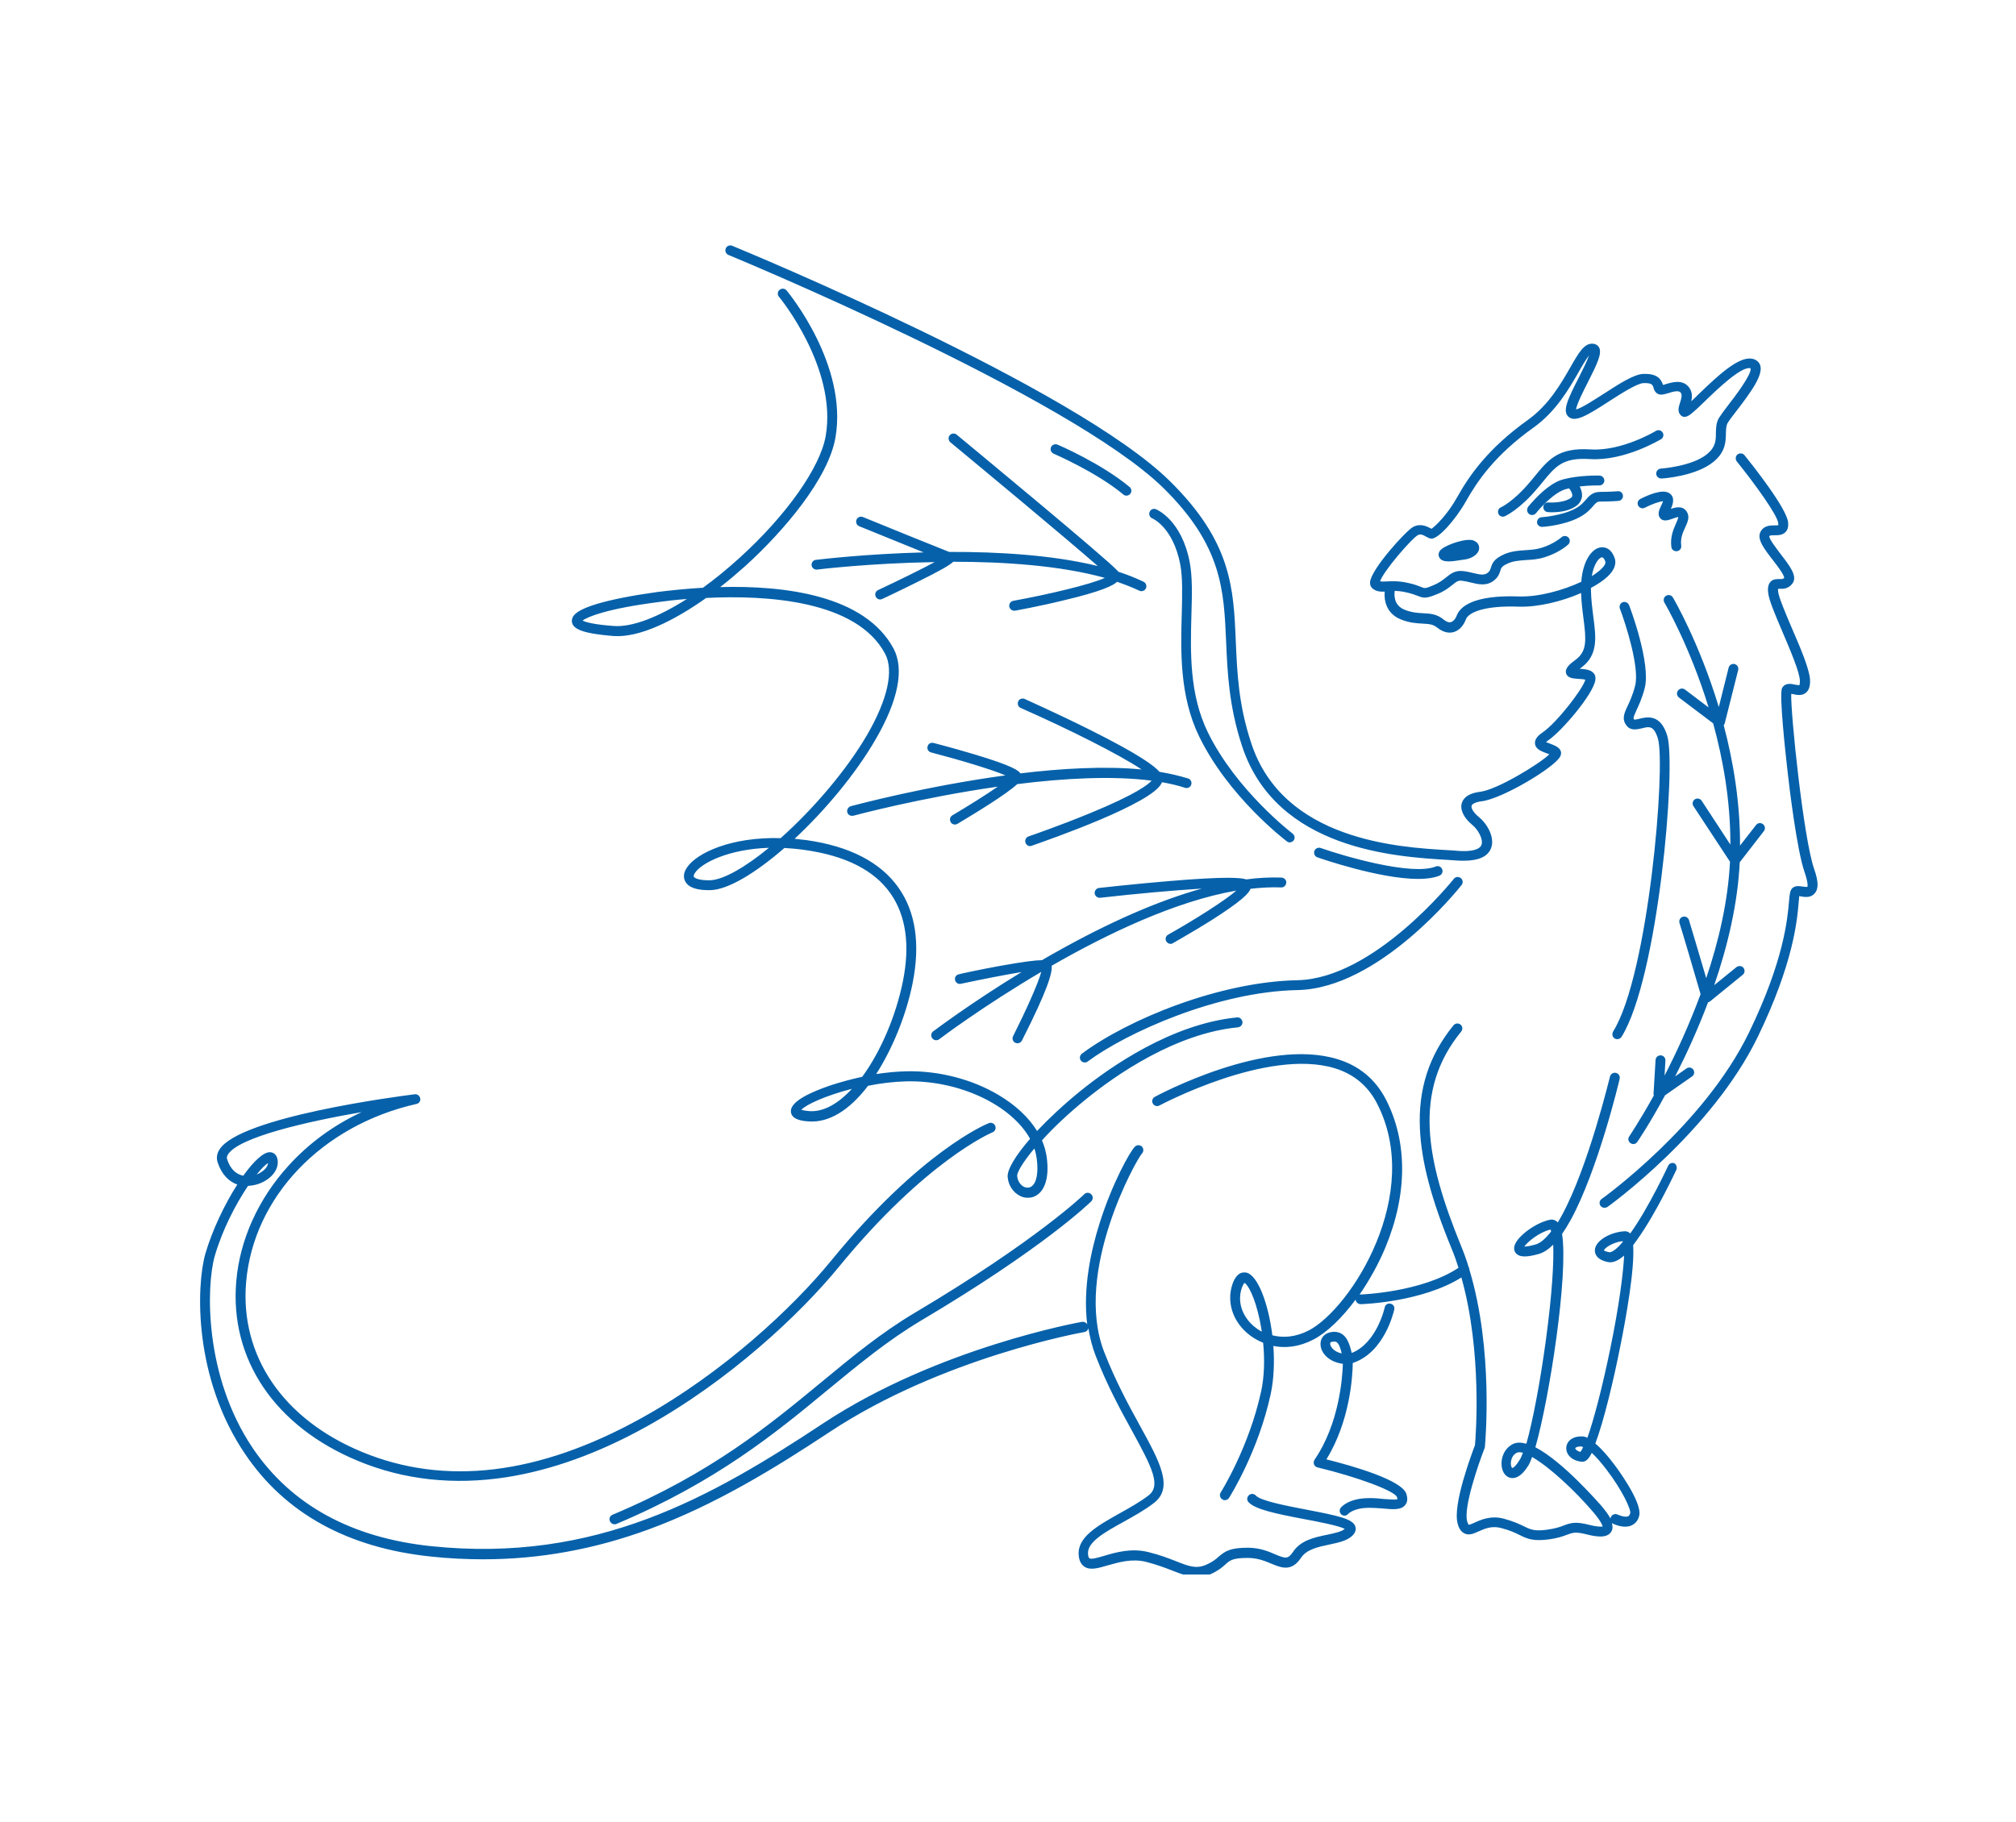 <svg xmlns="http://www.w3.org/2000/svg" xmlns:xlink="http://www.w3.org/1999/xlink" width="177" zoomAndPan="magnify" viewBox="0 0 132.75 120" height="160" preserveAspectRatio="xMidYMid meet" version="1.0"><defs><clipPath id="21860bcacb"><path d="M 13 16.121 L 119.785 16.121 L 119.785 103.703 L 13 103.703 Z M 13 16.121 " clip-rule="nonzero"/></clipPath></defs><g clip-path="url(#21860bcacb)"><path fill="#0661aa" d="M 88.348 89.145 C 88.281 88.844 88.172 88.496 88.004 88.395 C 87.98 88.375 87.934 88.363 87.855 88.363 C 87.812 88.363 87.754 88.375 87.676 88.387 C 87.645 88.395 87.578 88.406 87.59 88.543 C 87.633 88.742 87.855 89.035 88.348 89.145 Z M 92.602 98.383 C 92.703 98.695 92.684 98.941 92.535 99.121 C 92.266 99.469 91.73 99.422 91.035 99.355 C 90.758 99.332 90.453 99.312 90.164 99.312 C 89.145 99.312 88.785 99.703 88.785 99.703 C 88.719 99.781 88.629 99.828 88.539 99.828 C 88.473 99.828 88.395 99.805 88.34 99.758 C 88.191 99.648 88.18 99.434 88.293 99.301 C 88.348 99.234 88.832 98.672 90.176 98.672 C 90.5 98.672 90.824 98.695 91.102 98.73 C 91.418 98.75 91.887 98.797 92.02 98.742 C 92.02 98.719 92.012 98.672 91.988 98.605 C 91.844 98.203 89.434 97.297 86.75 96.648 C 86.648 96.625 86.559 96.547 86.523 96.445 C 86.492 96.344 86.504 96.234 86.559 96.145 C 88.18 93.781 88.395 90.77 88.426 89.828 C 87.555 89.719 87.027 89.18 86.961 88.641 C 86.906 88.227 87.129 87.883 87.52 87.77 C 87.844 87.68 88.125 87.715 88.359 87.859 C 88.695 88.07 88.875 88.52 89.008 89.113 C 90.656 88.465 91.18 86.137 91.18 86.113 C 91.215 85.934 91.395 85.82 91.562 85.867 C 91.742 85.898 91.852 86.078 91.809 86.246 C 91.785 86.371 91.18 89.078 89.078 89.773 C 89.066 90.645 88.898 93.602 87.34 96.121 C 89.109 96.559 92.301 97.488 92.602 98.383 Z M 76.918 61.562 C 76.762 61.652 76.707 61.84 76.797 62 C 76.852 62.098 76.965 62.168 77.074 62.168 C 77.133 62.168 77.188 62.156 77.234 62.121 C 77.242 62.109 78.488 61.418 79.719 60.645 C 81.754 59.355 82.238 58.84 82.348 58.539 C 83.043 58.461 83.715 58.426 84.363 58.449 C 84.543 58.461 84.688 58.316 84.699 58.137 C 84.711 57.957 84.566 57.812 84.387 57.801 C 83.66 57.777 82.875 57.812 82.059 57.922 C 81.742 57.812 80.781 57.711 76.953 58.035 C 74.645 58.227 72.395 58.484 72.375 58.484 C 72.195 58.504 72.07 58.66 72.082 58.84 C 72.105 59.02 72.262 59.145 72.441 59.133 C 74.805 58.863 77.301 58.641 79.137 58.527 C 76.305 59.312 73.066 60.723 69.453 62.758 C 69.16 62.918 68.883 63.086 68.613 63.242 C 68.219 63.242 67.449 63.332 65.836 63.621 C 64.48 63.867 63.148 64.16 63.137 64.172 C 62.957 64.203 62.848 64.383 62.891 64.551 C 62.926 64.73 63.105 64.84 63.273 64.797 C 64.684 64.496 66.184 64.203 67.27 64.023 C 63.867 66.094 61.469 67.922 61.449 67.93 C 61.301 68.043 61.281 68.246 61.391 68.391 C 61.457 68.469 61.547 68.516 61.648 68.516 C 61.715 68.516 61.785 68.492 61.852 68.445 C 61.906 68.402 64.707 66.285 68.566 64.012 C 68.367 64.773 67.516 66.645 66.711 68.246 C 66.629 68.402 66.688 68.602 66.855 68.684 C 66.898 68.703 66.957 68.715 67 68.715 C 67.125 68.715 67.234 68.648 67.293 68.535 C 68.992 65.188 69.305 64.059 69.25 63.609 C 72.91 61.504 77.402 59.355 81.41 58.66 C 80.637 59.332 78.688 60.566 76.918 61.562 Z M 57.664 39.293 C 57.719 39.418 57.832 39.484 57.953 39.484 C 58 39.484 58.043 39.473 58.09 39.453 C 58.102 39.453 59.266 38.902 60.406 38.332 C 61.973 37.559 62.555 37.211 62.77 37 C 66.125 37 69.82 37.246 72.754 38.062 C 71.781 38.5 69.105 39.137 66.719 39.574 C 66.543 39.609 66.43 39.777 66.461 39.957 C 66.496 40.113 66.629 40.223 66.777 40.223 C 66.797 40.223 66.809 40.223 66.832 40.223 C 66.844 40.223 68.445 39.934 70.055 39.539 C 72.543 38.949 73.305 38.566 73.559 38.32 C 74.074 38.5 74.566 38.691 75.016 38.902 C 75.062 38.926 75.105 38.938 75.16 38.938 C 75.285 38.938 75.395 38.871 75.453 38.758 C 75.531 38.602 75.465 38.398 75.309 38.32 C 74.793 38.074 74.242 37.852 73.648 37.66 C 73.641 37.648 73.629 37.637 73.617 37.625 C 72.969 36.867 63.395 28.961 62.992 28.625 C 62.859 28.516 62.645 28.535 62.535 28.672 C 62.422 28.805 62.445 29.016 62.578 29.129 C 64.852 31.012 70.191 35.445 72.285 37.281 C 69.305 36.551 65.723 36.34 62.5 36.352 C 61.75 36.059 58.547 34.762 56.824 34.055 C 56.656 33.988 56.465 34.066 56.398 34.234 C 56.332 34.402 56.41 34.594 56.578 34.66 C 56.723 34.715 59.129 35.699 60.82 36.383 C 56.992 36.484 53.992 36.844 53.723 36.875 C 53.543 36.898 53.422 37.055 53.441 37.234 C 53.465 37.414 53.633 37.535 53.801 37.516 C 53.867 37.504 57.293 37.09 61.547 37.023 C 60.676 37.492 59.195 38.219 57.809 38.871 C 57.664 38.938 57.586 39.137 57.664 39.293 Z M 71.398 78.656 C 71.367 78.691 68.254 81.703 60.305 86.426 C 58.031 87.77 56.117 89.359 54.082 91.039 C 50.676 93.848 46.828 97.039 40.332 99.77 C 40.164 99.836 40.086 100.027 40.164 100.195 C 40.223 100.32 40.332 100.398 40.469 100.398 C 40.512 100.398 40.559 100.387 40.59 100.375 C 47.172 97.598 51.07 94.387 54.508 91.543 C 56.523 89.887 58.414 88.316 60.641 86.984 C 68.668 82.227 71.734 79.25 71.859 79.125 C 71.98 79.004 71.992 78.789 71.859 78.668 C 71.734 78.535 71.535 78.523 71.398 78.656 Z M 83.086 87.715 C 83.055 87.457 82.996 87.211 82.953 86.953 C 82.617 85.363 82.148 84.578 81.945 84.5 C 81.922 84.523 81.855 84.602 81.777 84.812 C 81.465 85.699 81.766 86.66 82.551 87.344 C 82.707 87.477 82.887 87.602 83.086 87.715 Z M 100.281 95.684 C 100.195 95.66 100.113 95.652 100.047 95.652 C 99.98 95.652 99.926 95.66 99.879 95.684 C 99.602 95.82 99.5 96.121 99.488 96.344 C 99.477 96.547 99.543 96.668 99.578 96.691 C 99.578 96.691 99.758 96.668 100.059 96.164 C 100.137 96.055 100.203 95.898 100.281 95.684 Z M 102.141 81.109 C 102.129 81.051 102.109 81.02 102.098 80.984 C 101.367 81.152 100.586 81.793 100.371 82.105 C 100.496 82.105 100.73 82.082 101.133 81.961 C 101.367 81.891 101.703 81.68 102.141 81.109 Z M 104.246 95.316 C 104.191 95.293 104.145 95.281 104.125 95.27 C 104.113 95.27 104.102 95.27 104.078 95.27 C 103.844 95.27 103.73 95.348 103.73 95.395 C 103.73 95.449 103.832 95.57 104.066 95.629 C 104.125 95.562 104.18 95.461 104.246 95.316 Z M 106.855 81.801 C 106.855 81.781 106.844 81.77 106.844 81.746 C 106.195 81.824 105.668 82.195 105.613 82.352 C 105.633 82.375 105.723 82.43 105.949 82.473 C 105.98 82.496 106.25 82.52 106.855 81.801 Z M 110.383 77.055 C 110.324 77.168 109.07 79.887 107.816 81.633 C 107.715 81.77 107.629 81.891 107.539 82.016 C 107.66 83.57 107.035 86.965 106.719 88.543 C 106.25 90.938 105.602 93.613 105.051 95.078 C 105.488 95.449 105.938 95.977 106.293 96.457 C 106.375 96.559 108.152 98.918 107.941 99.828 C 107.852 100.207 107.629 100.375 107.449 100.465 C 107.312 100.531 107.156 100.555 107.012 100.555 C 106.621 100.555 106.25 100.375 106.195 100.352 C 106.172 100.34 106.16 100.332 106.137 100.32 C 106.207 100.543 106.195 100.734 106.094 100.891 C 105.824 101.328 105.121 101.227 104.469 101.059 C 103.754 100.879 103.562 100.945 103.195 101.082 C 102.938 101.18 102.578 101.316 101.953 101.395 C 101.715 101.426 101.516 101.438 101.336 101.438 C 100.742 101.438 100.418 101.281 100.035 101.09 C 99.746 100.945 99.41 100.789 98.852 100.645 C 98.223 100.477 97.766 100.688 97.359 100.867 C 97.035 101.012 96.734 101.148 96.434 101 C 96.152 100.867 96.039 100.566 95.984 100.352 C 95.637 99.109 96.914 95.75 97.125 95.18 C 97.172 94.633 97.617 89.059 96.23 84.141 C 93.656 85.754 89.781 85.898 89.602 85.898 C 89.602 85.898 89.594 85.898 89.594 85.898 C 89.426 85.898 89.277 85.766 89.266 85.598 C 88.371 86.805 87.387 87.758 86.492 88.227 C 85.539 88.723 84.633 88.809 83.848 88.652 C 83.926 89.719 83.883 90.824 83.68 91.789 C 82.863 95.594 81.004 98.539 80.926 98.664 C 80.859 98.762 80.758 98.809 80.656 98.809 C 80.602 98.809 80.535 98.797 80.48 98.75 C 80.324 98.652 80.289 98.449 80.379 98.305 C 80.402 98.27 82.246 95.324 83.043 91.645 C 83.246 90.715 83.289 89.594 83.176 88.441 C 82.762 88.273 82.406 88.051 82.125 87.805 C 81.129 86.941 80.77 85.699 81.16 84.566 C 81.441 83.773 81.867 83.773 82.102 83.828 C 82.828 84.031 83.523 85.855 83.781 87.949 C 84.477 88.129 85.305 88.082 86.188 87.625 C 88.965 86.168 93.77 78.613 90.656 72.645 C 90.062 71.504 89.121 70.73 87.867 70.352 C 83.434 69.027 76.426 72.777 76.348 72.812 C 76.191 72.902 75.988 72.836 75.91 72.68 C 75.82 72.523 75.891 72.32 76.047 72.242 C 76.336 72.086 83.367 68.324 88.059 69.758 C 89.492 70.191 90.555 71.078 91.238 72.375 C 92.691 75.164 92.691 78.621 91.238 82.137 C 90.777 83.246 90.176 84.32 89.523 85.273 C 89.547 85.262 89.57 85.262 89.594 85.262 C 89.637 85.262 93.621 85.117 96.039 83.504 C 95.906 83.078 95.762 82.664 95.594 82.262 C 94.238 78.969 93.602 76.531 93.5 74.367 C 93.375 71.738 94.102 69.5 95.715 67.527 C 95.828 67.395 96.027 67.371 96.176 67.484 C 96.309 67.598 96.332 67.797 96.219 67.941 C 93.016 71.859 93.902 76.406 96.195 82.027 C 96.387 82.496 96.566 82.977 96.711 83.469 C 96.746 83.516 96.758 83.57 96.758 83.629 C 98.367 88.957 97.797 95.023 97.777 95.305 C 97.777 95.336 97.766 95.359 97.754 95.395 C 97.352 96.422 96.363 99.277 96.609 100.195 C 96.656 100.363 96.699 100.418 96.711 100.43 C 96.777 100.43 96.957 100.352 97.105 100.285 C 97.527 100.094 98.18 99.805 99.02 100.027 C 99.645 100.195 100.027 100.375 100.328 100.52 C 100.785 100.746 101.043 100.867 101.871 100.754 C 102.422 100.676 102.711 100.578 102.969 100.477 C 103.441 100.297 103.754 100.207 104.625 100.43 C 105.207 100.578 105.445 100.555 105.535 100.543 C 105.512 100.453 105.41 100.184 104.918 99.602 C 103.629 98.09 101.973 96.59 100.887 95.965 C 100.797 96.211 100.719 96.402 100.641 96.523 C 100.16 97.309 99.734 97.398 99.465 97.34 C 99.152 97.273 98.93 96.984 98.883 96.57 C 98.816 96.074 99.027 95.414 99.621 95.113 C 99.867 94.988 100.172 95 100.508 95.09 C 100.922 93.637 101.414 91.062 101.793 88.273 C 102.219 85.117 102.32 83.09 102.277 81.98 C 101.961 82.293 101.648 82.496 101.348 82.586 C 100.539 82.82 100.082 82.809 99.848 82.574 C 99.711 82.441 99.668 82.238 99.734 82.027 C 99.938 81.398 101.156 80.516 102.074 80.336 C 102.266 80.301 102.445 80.371 102.578 80.516 C 102.668 80.371 102.758 80.211 102.848 80.043 C 104.594 76.844 105.992 70.965 106.016 70.91 C 106.059 70.73 106.227 70.629 106.406 70.664 C 106.586 70.707 106.688 70.875 106.652 71.055 C 106.598 71.301 105.219 77.066 103.43 80.348 C 103.238 80.695 103.047 81.008 102.859 81.277 C 103.285 83.941 102.031 92.09 101.102 95.324 C 102.926 96.266 105.297 99.02 105.434 99.164 C 105.711 99.5 105.926 99.781 106.047 100.016 C 106.047 99.984 106.059 99.938 106.082 99.906 C 106.16 99.746 106.363 99.68 106.52 99.758 C 106.664 99.828 107.035 99.949 107.215 99.871 C 107.234 99.859 107.301 99.828 107.348 99.668 C 107.402 99.414 106.832 98.168 105.793 96.805 C 105.41 96.301 105.086 95.941 104.816 95.695 C 104.773 95.785 104.727 95.863 104.684 95.93 C 104.625 96.02 104.438 96.312 104.145 96.277 C 103.441 96.199 103.105 95.75 103.137 95.336 C 103.16 94.957 103.508 94.586 104.191 94.609 C 104.301 94.609 104.414 94.645 104.527 94.699 C 104.941 93.535 105.5 91.43 106.047 88.766 C 106.621 85.969 106.887 83.863 106.945 82.699 C 106.543 83.047 106.195 83.191 105.879 83.125 C 105.062 82.957 105.008 82.508 105.02 82.328 C 105.062 81.68 106.094 81.141 106.977 81.098 C 107.125 81.086 107.246 81.141 107.348 81.242 C 108.566 79.551 109.832 76.809 109.844 76.785 C 109.922 76.617 110.113 76.551 110.27 76.629 C 110.383 76.707 110.449 76.898 110.383 77.055 Z M 16.902 77.359 C 17.316 77.191 17.629 76.887 17.652 76.609 C 17.473 76.707 17.203 76.977 16.902 77.359 Z M 89.234 100.508 C 89.301 100.668 89.277 100.832 89.188 100.98 C 88.875 101.449 88.227 101.586 87.543 101.73 C 86.805 101.887 86.043 102.043 85.672 102.602 C 85.047 103.543 84.375 103.262 83.727 102.996 C 83.301 102.816 82.809 102.613 82.16 102.613 C 81.172 102.613 80.984 102.77 80.68 103.051 C 80.48 103.23 80.223 103.453 79.73 103.676 C 79.395 103.824 79.102 103.879 78.812 103.879 C 78.309 103.879 77.824 103.688 77.242 103.465 C 76.75 103.273 76.203 103.062 75.465 102.871 C 74.535 102.637 73.648 102.906 72.934 103.105 C 72.285 103.297 71.781 103.441 71.398 103.184 C 71.188 103.039 71.062 102.793 71.031 102.445 C 70.918 101.238 72.285 100.488 73.719 99.68 C 74.379 99.312 75.062 98.93 75.621 98.504 C 76.473 97.855 75.867 96.668 74.559 94.273 C 73.816 92.93 72.898 91.25 72.141 89.281 C 71.914 88.699 71.77 88.094 71.668 87.488 C 71.637 87.613 71.547 87.703 71.41 87.734 C 71.32 87.746 62.051 89.402 54.629 94.32 C 51.023 96.703 47.094 99.121 42.742 100.723 C 39.148 102.043 35.543 102.703 31.812 102.703 C 30.684 102.703 29.543 102.648 28.387 102.523 C 22.914 101.953 18.793 99.691 16.152 95.785 C 12.738 90.77 12.918 84.723 13.52 82.586 C 13.969 81.043 14.785 79.328 15.625 78.02 C 15.09 77.828 14.598 77.379 14.328 76.551 C 14.238 76.273 14.281 75.969 14.461 75.699 C 15.828 73.574 26.137 72.219 27.312 72.074 C 27.48 72.051 27.637 72.176 27.672 72.344 C 27.707 72.512 27.594 72.68 27.426 72.711 C 21.191 74.121 16.691 78.836 16.207 84.445 C 15.793 89.293 18.637 93.48 23.832 95.629 C 29.285 97.891 35.465 97.152 42.203 93.422 C 47.633 90.422 52.234 86.09 54.73 83.035 C 60.598 75.848 64.93 74.043 65.109 73.977 C 65.277 73.91 65.465 73.988 65.535 74.156 C 65.602 74.324 65.523 74.516 65.355 74.582 C 65.289 74.605 60.977 76.43 55.234 83.449 C 52.691 86.551 48.023 90.949 42.516 93.992 C 39.383 95.73 36.293 96.836 33.348 97.297 C 29.879 97.832 26.598 97.477 23.574 96.223 C 18.109 93.961 15.109 89.527 15.559 84.379 C 15.793 81.645 17.016 78.949 19.008 76.766 C 20.34 75.297 21.973 74.109 23.809 73.25 C 20.203 73.875 15.738 74.895 15.012 76.035 C 14.922 76.184 14.934 76.273 14.953 76.34 C 15.188 77.09 15.625 77.359 16.02 77.438 C 16.699 76.484 17.359 75.867 17.785 75.891 C 17.887 75.891 18.199 75.949 18.277 76.371 C 18.414 77.156 17.641 77.84 16.812 78.039 C 16.656 78.074 16.5 78.098 16.332 78.109 C 15.547 79.273 14.652 80.961 14.137 82.742 C 13.578 84.715 13.434 90.625 16.645 95.383 C 19.176 99.121 23.137 101.293 28.41 101.84 C 39.227 102.961 46.793 98.652 54.227 93.734 C 61.773 88.754 71.164 87.074 71.254 87.062 C 71.387 87.043 71.523 87.109 71.59 87.223 C 71.301 84.871 71.824 82.406 72.406 80.57 C 73.234 77.941 74.41 75.836 74.734 75.523 C 74.859 75.398 75.07 75.398 75.195 75.523 C 75.316 75.645 75.316 75.859 75.195 75.98 C 74.859 76.316 70.672 83.75 72.699 89.023 C 73.449 90.961 74.355 92.617 75.082 93.938 C 76.371 96.289 77.301 97.98 75.98 98.996 C 75.387 99.457 74.68 99.848 73.996 100.23 C 72.742 100.922 71.566 101.574 71.645 102.367 C 71.656 102.504 71.691 102.602 71.734 102.637 C 71.859 102.727 72.34 102.582 72.723 102.469 C 73.473 102.246 74.5 101.953 75.598 102.223 C 76.383 102.414 76.977 102.648 77.457 102.836 C 78.309 103.172 78.777 103.352 79.449 103.051 C 79.852 102.871 80.055 102.703 80.242 102.535 C 80.668 102.168 81.004 101.941 82.16 101.941 C 82.941 101.941 83.512 102.176 83.973 102.379 C 84.645 102.66 84.812 102.703 85.137 102.223 C 85.652 101.438 86.59 101.25 87.41 101.082 C 87.879 100.98 88.328 100.891 88.551 100.699 C 88.148 100.488 86.816 100.23 85.91 100.062 C 83.961 99.691 82.652 99.414 82.215 98.941 C 82.09 98.809 82.102 98.605 82.238 98.484 C 82.371 98.359 82.574 98.371 82.695 98.504 C 83.02 98.863 84.766 99.188 86.031 99.434 C 88.203 99.848 89.043 100.051 89.234 100.508 Z M 114.457 44.129 C 114.5 43.953 114.391 43.785 114.223 43.738 C 114.043 43.695 113.875 43.805 113.828 43.973 L 113.18 46.57 C 111.891 42.305 110.191 39.406 110.156 39.352 C 110.066 39.195 109.867 39.148 109.711 39.238 C 109.551 39.328 109.508 39.531 109.598 39.688 C 109.621 39.73 111.254 42.508 112.508 46.594 L 110.953 45.418 C 110.805 45.305 110.605 45.34 110.492 45.484 C 110.383 45.633 110.414 45.832 110.559 45.945 L 112.809 47.645 C 113.461 50.02 113.953 52.762 113.941 55.629 L 112.051 52.738 C 111.949 52.594 111.746 52.551 111.602 52.648 C 111.457 52.75 111.41 52.953 111.512 53.098 L 113.918 56.758 C 113.785 59.379 113.168 62.008 112.352 64.426 C 111.938 63.027 111.301 60.867 111.211 60.586 C 111.152 60.418 110.973 60.332 110.797 60.387 C 110.629 60.441 110.539 60.621 110.594 60.801 C 110.707 61.137 111.68 64.426 111.98 65.48 C 111.23 67.508 110.383 69.344 109.609 70.844 L 109.664 69.855 C 109.676 69.68 109.543 69.52 109.363 69.512 C 109.184 69.5 109.027 69.633 109.016 69.812 L 108.883 72.039 C 108.883 72.086 108.883 72.117 108.902 72.152 C 107.984 73.809 107.301 74.816 107.281 74.852 C 107.18 74.996 107.215 75.195 107.371 75.297 C 107.426 75.332 107.492 75.355 107.547 75.355 C 107.648 75.355 107.75 75.309 107.816 75.207 C 107.84 75.176 108.625 74.023 109.641 72.141 L 111.422 70.898 C 111.566 70.797 111.602 70.598 111.5 70.449 C 111.398 70.305 111.199 70.27 111.055 70.371 L 110.305 70.898 C 111.02 69.5 111.781 67.844 112.473 66.016 C 112.52 66.008 112.555 65.984 112.598 65.961 L 114.758 64.203 C 114.895 64.09 114.914 63.891 114.805 63.746 C 114.691 63.609 114.488 63.59 114.344 63.699 L 112.879 64.887 C 113.75 62.344 114.422 59.57 114.559 56.793 L 116.148 54.742 C 116.258 54.598 116.234 54.398 116.09 54.285 C 115.945 54.172 115.742 54.195 115.633 54.34 L 114.578 55.695 C 114.59 52.863 114.133 50.145 113.504 47.77 C 113.539 47.734 113.551 47.691 113.57 47.645 Z M 106.328 68.402 C 106.383 68.434 106.441 68.445 106.496 68.445 C 106.609 68.445 106.711 68.391 106.777 68.289 C 109.195 64.395 110.383 50.488 109.789 48.473 C 109.352 46.996 108.434 47.219 107.941 47.344 C 107.828 47.367 107.672 47.41 107.617 47.398 C 107.539 47.309 107.539 47.266 107.75 46.797 C 107.906 46.461 108.121 46.012 108.301 45.328 C 108.723 43.695 107.336 40.012 107.27 39.855 C 107.203 39.688 107.023 39.609 106.855 39.664 C 106.688 39.73 106.609 39.91 106.664 40.078 C 107.047 41.086 107.973 43.965 107.672 45.16 C 107.516 45.777 107.312 46.203 107.168 46.516 C 106.945 46.984 106.766 47.387 107.133 47.824 C 107.402 48.141 107.805 48.039 108.109 47.973 C 108.59 47.848 108.902 47.77 109.172 48.652 C 109.699 50.445 108.555 64.191 106.227 67.93 C 106.129 68.109 106.172 68.312 106.328 68.402 Z M 119.449 57.207 C 118.754 55.191 117.902 46.953 117.949 45.699 C 117.992 45.711 118.039 45.719 118.07 45.719 C 118.32 45.777 118.645 45.844 118.91 45.633 C 119.102 45.473 119.191 45.227 119.191 44.859 C 119.191 44.164 118.586 42.742 117.992 41.375 C 117.566 40.371 117.121 39.328 117.086 38.957 C 117.074 38.871 117.086 38.812 117.086 38.781 C 117.109 38.781 117.145 38.781 117.164 38.781 C 117.391 38.789 117.758 38.801 118.027 38.434 C 118.387 37.961 117.859 37.281 117.254 36.496 C 116.977 36.125 116.504 35.523 116.504 35.32 C 116.539 35.266 116.594 35.254 116.863 35.254 C 117.086 35.254 117.379 35.254 117.578 35.039 C 117.715 34.895 117.77 34.695 117.746 34.426 C 117.68 33.496 115.34 30.562 114.871 29.98 C 114.758 29.848 114.559 29.824 114.41 29.934 C 114.277 30.047 114.254 30.25 114.367 30.395 C 115.477 31.77 117.066 33.941 117.098 34.48 C 117.098 34.535 117.098 34.582 117.098 34.594 C 117.043 34.605 116.941 34.605 116.875 34.605 C 116.594 34.605 116.125 34.594 115.91 35.062 C 115.699 35.531 116.156 36.137 116.738 36.887 C 117.02 37.246 117.48 37.852 117.488 38.062 C 117.434 38.129 117.367 38.141 117.176 38.141 C 117.008 38.141 116.773 38.129 116.594 38.309 C 116.414 38.5 116.402 38.781 116.426 39.004 C 116.461 39.484 116.887 40.48 117.379 41.633 C 117.883 42.82 118.52 44.297 118.52 44.859 C 118.52 45.059 118.488 45.129 118.488 45.129 C 118.441 45.137 118.273 45.105 118.195 45.094 C 117.961 45.039 117.535 44.949 117.344 45.328 C 117.145 45.742 117.57 49.594 117.703 50.77 C 117.836 51.969 118.328 55.996 118.82 57.418 C 119.07 58.148 119.035 58.371 119.012 58.414 C 118.957 58.426 118.801 58.406 118.711 58.395 C 118.488 58.359 118.207 58.316 118.016 58.504 C 117.871 58.652 117.848 58.875 117.805 59.355 C 117.703 60.52 117.469 63.262 115.172 68 C 112.207 74.133 105.535 78.926 105.465 78.969 C 105.32 79.07 105.289 79.273 105.387 79.418 C 105.457 79.508 105.555 79.551 105.656 79.551 C 105.723 79.551 105.793 79.531 105.848 79.496 C 105.914 79.453 112.711 74.57 115.754 68.277 C 118.094 63.441 118.34 60.621 118.441 59.414 C 118.453 59.266 118.465 59.121 118.477 59.02 C 118.508 59.02 118.555 59.031 118.586 59.043 C 118.844 59.086 119.238 59.145 119.484 58.852 C 119.762 58.551 119.75 58.059 119.449 57.207 Z M 55.793 53.5 C 55.828 53.648 55.961 53.734 56.105 53.734 C 56.129 53.734 56.164 53.734 56.195 53.727 C 56.273 53.703 60.629 52.539 65.703 51.812 C 64.93 52.348 63.789 53.066 62.711 53.703 C 62.555 53.793 62.512 53.992 62.602 54.152 C 62.656 54.25 62.77 54.309 62.879 54.309 C 62.938 54.309 62.992 54.297 63.047 54.262 C 64.289 53.523 66.273 52.305 66.988 51.645 C 70.035 51.262 73.227 51.082 75.832 51.418 C 75.621 51.664 74.824 52.305 71.812 53.547 C 69.777 54.387 67.738 55.09 67.727 55.09 C 67.559 55.148 67.469 55.336 67.527 55.504 C 67.57 55.641 67.695 55.73 67.828 55.73 C 67.863 55.73 67.895 55.719 67.93 55.707 C 69.25 55.246 75.891 52.918 76.492 51.574 C 76.504 51.555 76.504 51.543 76.516 51.52 C 77.055 51.621 77.566 51.73 78.039 51.891 C 78.207 51.945 78.398 51.844 78.441 51.676 C 78.496 51.508 78.398 51.316 78.23 51.273 C 77.648 51.094 77.02 50.949 76.348 50.836 C 76.047 50.477 75.094 49.727 71.734 48.051 C 69.598 46.984 67.492 46.047 67.469 46.035 C 67.301 45.969 67.113 46.035 67.047 46.203 C 66.977 46.371 67.047 46.559 67.211 46.629 C 70.383 48.027 73.719 49.707 75.172 50.68 C 72.73 50.445 69.91 50.613 67.191 50.938 C 67.078 50.758 66.699 50.445 64.156 49.684 C 62.812 49.281 61.48 48.934 61.469 48.934 C 61.289 48.891 61.121 48.988 61.078 49.168 C 61.031 49.336 61.133 49.516 61.312 49.559 C 63.215 50.055 65.289 50.68 66.207 51.07 C 60.977 51.777 56.375 53.008 56.027 53.098 C 55.852 53.152 55.75 53.332 55.793 53.5 Z M 93.387 57.891 C 93.934 57.891 94.418 57.824 94.785 57.676 C 94.953 57.609 95.031 57.418 94.965 57.25 C 94.898 57.082 94.707 57.004 94.539 57.074 C 92.973 57.699 88.527 56.402 86.961 55.852 C 86.793 55.797 86.602 55.887 86.547 56.055 C 86.492 56.223 86.582 56.41 86.75 56.469 C 86.938 56.535 90.836 57.891 93.387 57.891 Z M 78.34 37.023 C 77.805 34.246 76.18 33.562 76.113 33.539 C 75.945 33.473 75.766 33.551 75.699 33.719 C 75.633 33.887 75.711 34.078 75.879 34.145 C 75.934 34.168 77.242 34.75 77.715 37.156 C 77.883 38.039 77.848 39.16 77.816 40.457 C 77.746 42.855 77.668 45.844 78.957 48.496 C 80.895 52.48 84.578 55.293 84.734 55.414 C 84.789 55.461 84.855 55.484 84.922 55.484 C 85.023 55.484 85.113 55.438 85.18 55.359 C 85.293 55.215 85.258 55.012 85.113 54.902 C 85.082 54.879 81.398 52.059 79.527 48.219 C 78.309 45.711 78.387 42.934 78.453 40.48 C 78.496 39.137 78.52 37.973 78.34 37.023 Z M 73.965 32.566 C 74.02 32.621 74.098 32.645 74.176 32.645 C 74.266 32.645 74.367 32.602 74.422 32.531 C 74.535 32.398 74.523 32.188 74.379 32.074 C 72.543 30.539 69.754 29.332 69.633 29.285 C 69.465 29.219 69.273 29.297 69.207 29.453 C 69.137 29.621 69.215 29.812 69.375 29.879 C 69.395 29.891 72.195 31.09 73.965 32.566 Z M 71.434 69.98 C 71.5 69.98 71.566 69.957 71.625 69.914 C 74.176 68.02 80.156 65.312 85.438 65.211 C 90.801 65.109 96.02 58.574 96.242 58.293 C 96.355 58.148 96.332 57.945 96.188 57.832 C 96.039 57.723 95.84 57.742 95.727 57.891 C 95.672 57.957 90.488 64.461 85.426 64.562 C 80.312 64.664 74.301 67.125 71.242 69.398 C 71.098 69.512 71.062 69.711 71.176 69.855 C 71.23 69.934 71.332 69.98 71.434 69.98 Z M 38.363 40.875 C 38.531 40.961 39.023 41.129 40.41 41.23 C 41.621 41.32 43.324 40.66 45.227 39.453 C 44.477 39.508 43.836 39.586 43.379 39.652 C 39.953 40.09 38.664 40.637 38.363 40.875 Z M 68.109 75.645 C 67.348 76.551 66.965 77.223 66.977 77.449 C 67.012 77.84 67.234 78.074 67.438 78.176 C 67.539 78.219 67.738 78.277 67.93 78.141 C 68.266 77.895 68.387 77.211 68.266 76.305 C 68.23 76.07 68.188 75.859 68.109 75.645 Z M 56.098 71.715 C 54.395 72.152 53.062 72.758 52.77 73.094 C 52.848 73.125 53.008 73.16 53.297 73.184 C 54.238 73.25 55.211 72.68 56.098 71.715 Z M 50.633 55.84 C 47.969 55.93 46.211 56.836 45.773 57.477 C 45.695 57.586 45.664 57.688 45.684 57.742 C 45.742 57.844 46.02 57.992 46.77 57.98 C 47.668 57.934 49.09 57.105 50.633 55.84 Z M 37.656 40.906 C 37.648 40.469 38.141 40.133 39.305 39.777 C 40.289 39.484 41.664 39.215 43.289 38.992 C 44.094 38.891 45.125 38.781 46.289 38.711 C 47.062 38.152 47.855 37.504 48.652 36.785 C 51.762 33.977 54.004 30.809 54.371 28.715 C 55.145 24.25 51.34 19.59 51.293 19.547 C 51.18 19.41 51.191 19.199 51.34 19.086 C 51.473 18.977 51.684 18.988 51.797 19.133 C 51.965 19.332 55.84 24.07 55.012 28.828 C 54.539 31.523 51.641 34.949 49.09 37.27 C 48.562 37.738 48.004 38.219 47.422 38.668 C 51.652 38.555 56.945 39.195 58.84 42.719 C 59.555 44.062 59.152 46.125 57.664 48.688 C 56.332 50.992 54.316 53.391 52.324 55.246 C 52.582 55.27 52.848 55.305 53.117 55.336 C 55.949 55.738 57.977 56.793 59.152 58.449 C 60.293 60.051 60.609 62.176 60.094 64.754 C 59.68 66.836 58.781 69.051 57.695 70.742 C 58.379 70.641 59.051 70.574 59.668 70.562 C 61.785 70.508 64 71.078 65.746 72.117 C 66.879 72.789 67.738 73.598 68.289 74.492 C 69.07 73.664 70.035 72.758 71.098 71.895 C 73.125 70.25 77.164 67.438 81.453 67.012 C 81.633 66.992 81.789 67.125 81.812 67.305 C 81.832 67.484 81.699 67.641 81.52 67.664 C 77.402 68.066 73.48 70.797 71.512 72.398 C 70.312 73.371 69.34 74.301 68.613 75.109 C 68.77 75.477 68.871 75.848 68.926 76.227 C 69.137 77.816 68.645 78.445 68.332 78.68 C 68.141 78.824 67.918 78.891 67.684 78.891 C 67.516 78.891 67.348 78.859 67.191 78.781 C 66.719 78.555 66.395 78.074 66.352 77.516 C 66.316 77.023 66.887 76.094 67.828 75.008 C 66.609 72.801 63.203 71.145 59.68 71.223 C 58.84 71.246 57.977 71.348 57.16 71.516 C 55.918 73.148 54.574 73.953 53.254 73.863 C 52.961 73.844 52.066 73.785 52.078 73.172 C 52.09 72.5 53.5 71.895 54.676 71.492 C 55.355 71.27 56.062 71.078 56.777 70.922 C 58 69.254 58.996 66.902 59.453 64.641 C 59.938 62.246 59.656 60.285 58.625 58.828 C 57.562 57.32 55.684 56.367 53.027 55.988 C 52.547 55.918 52.09 55.875 51.652 55.852 C 49.77 57.488 47.957 58.594 46.793 58.629 C 45.91 58.652 45.336 58.461 45.125 58.059 C 45.035 57.902 44.934 57.555 45.25 57.117 C 45.898 56.176 48.148 55.113 51.406 55.203 C 53.52 53.32 55.738 50.746 57.113 48.375 C 58.457 46.047 58.871 44.152 58.277 43.047 C 56.398 39.551 50.512 39.184 46.504 39.383 C 44.398 40.875 42.113 42.016 40.391 41.891 C 38.453 41.734 37.668 41.457 37.656 40.906 Z M 104.816 37.949 C 105.164 37.727 105.445 37.504 105.602 37.301 C 105.668 37.211 105.746 37.078 105.703 36.977 C 105.691 36.934 105.602 36.707 105.488 36.707 C 105.488 36.707 105.477 36.707 105.477 36.707 C 105.277 36.742 104.953 37.145 104.816 37.949 Z M 47.789 16.367 C 47.855 16.199 48.047 16.121 48.215 16.188 C 49.133 16.57 70.762 25.512 77.031 31.684 C 81.094 35.691 81.23 38.723 81.375 42.25 C 81.465 44.289 81.543 46.391 82.395 48.957 C 84.5 55.359 92.098 55.809 95.348 55.996 C 95.594 56.008 95.816 56.02 96.008 56.043 C 96.867 56.109 97.43 55.965 97.551 55.652 C 97.695 55.27 97.305 54.621 96.957 54.34 C 96.398 53.883 96.129 53.344 96.254 52.906 C 96.375 52.492 96.777 52.234 97.484 52.148 C 98.613 52 101.391 50.301 102.02 49.684 C 101.953 49.648 101.871 49.629 101.816 49.605 C 101.492 49.48 101.121 49.348 101.078 48.988 C 101.035 48.652 101.348 48.395 101.582 48.238 C 102.512 47.602 104.234 45.375 104.391 44.77 C 104.281 44.734 104.066 44.723 103.945 44.715 C 103.586 44.691 103.227 44.668 103.125 44.355 C 103.027 44.02 103.363 43.738 103.742 43.461 C 104.516 42.898 104.449 42.137 104.27 40.738 C 104.203 40.234 104.133 39.676 104.113 39.059 C 102.836 39.621 101.246 40 100.004 39.957 C 97.707 39.875 96.699 40.348 96.531 40.785 C 96.363 41.23 96.074 41.535 95.715 41.633 C 95.48 41.703 95.09 41.703 94.629 41.332 C 94.352 41.109 94.082 41.098 93.668 41.074 C 93.285 41.051 92.805 41.031 92.234 40.793 C 91.293 40.414 91.125 39.551 91.18 38.969 C 90.891 38.98 90.609 38.957 90.375 38.758 C 90.309 38.703 90.195 38.566 90.219 38.32 C 90.32 37.449 92.57 34.973 93.039 34.715 C 93.543 34.438 93.98 34.684 94.215 34.805 C 94.227 34.816 94.25 34.828 94.262 34.828 C 94.508 34.66 95.289 33.941 95.973 32.711 C 96.734 31.355 97.953 29.555 100.617 27.652 C 101.984 26.676 102.801 25.246 103.406 24.191 C 103.957 23.23 104.312 22.602 104.883 22.637 C 105.062 22.648 105.211 22.738 105.289 22.871 C 105.512 23.262 105.188 23.934 104.547 25.199 C 104.27 25.738 103.832 26.609 103.777 26.969 C 104.133 26.891 105.02 26.309 105.633 25.918 C 106.641 25.266 107.594 24.652 108.199 24.629 C 109.117 24.594 109.375 24.953 109.508 25.355 C 109.562 25.344 109.633 25.324 109.688 25.301 C 110.113 25.176 110.738 24.988 111.164 25.445 C 111.445 25.758 111.434 26.117 111.367 26.43 C 111.512 26.297 111.668 26.152 111.805 26.008 C 113.227 24.629 114.48 23.5 115.34 23.621 C 115.699 23.676 115.832 23.891 115.891 24.012 C 116.148 24.652 115.352 25.758 114.289 27.137 C 114.055 27.438 113.852 27.707 113.773 27.844 C 113.66 28.02 113.66 28.258 113.648 28.535 C 113.641 29.074 113.629 29.758 112.844 30.406 C 111.691 31.367 109.508 31.516 109.406 31.516 C 109.227 31.523 109.07 31.391 109.059 31.211 C 109.051 31.031 109.184 30.875 109.363 30.863 C 109.387 30.863 111.434 30.719 112.418 29.902 C 112.977 29.434 112.988 29.008 112.988 28.516 C 113 28.18 113 27.832 113.203 27.508 C 113.305 27.34 113.504 27.07 113.762 26.734 C 114.164 26.219 115.375 24.641 115.273 24.258 C 115.262 24.258 115.25 24.25 115.23 24.25 C 114.613 24.16 113.066 25.648 112.238 26.453 C 111.938 26.746 111.68 26.992 111.477 27.16 C 111.277 27.328 110.941 27.617 110.672 27.348 C 110.438 27.113 110.539 26.801 110.629 26.52 C 110.727 26.207 110.785 25.996 110.66 25.848 C 110.516 25.691 110.137 25.805 109.855 25.895 C 109.551 25.984 109.262 26.074 109.051 25.859 C 108.949 25.758 108.902 25.637 108.883 25.535 C 108.824 25.355 108.781 25.211 108.211 25.234 C 107.785 25.258 106.777 25.906 105.969 26.422 C 104.527 27.359 103.742 27.832 103.293 27.461 C 102.859 27.094 103.215 26.32 103.957 24.875 C 104.191 24.418 104.504 23.789 104.637 23.41 C 104.438 23.656 104.156 24.137 103.957 24.496 C 103.328 25.59 102.465 27.102 100.988 28.156 C 98.426 29.98 97.262 31.715 96.531 33.016 C 95.816 34.277 94.719 35.477 94.27 35.477 C 94.137 35.477 94.023 35.41 93.902 35.344 C 93.688 35.219 93.531 35.152 93.352 35.254 C 92.961 35.465 91.07 37.648 90.879 38.285 C 90.957 38.309 91.082 38.309 91.305 38.297 C 91.641 38.277 92.098 38.254 92.738 38.398 C 93.152 38.488 93.398 38.59 93.566 38.656 C 93.836 38.77 93.855 38.77 94.395 38.543 C 94.773 38.387 95.012 38.199 95.223 38.031 C 95.516 37.793 95.816 37.547 96.363 37.617 C 96.59 37.637 96.789 37.695 96.992 37.738 C 97.461 37.852 97.742 37.906 97.965 37.727 C 98.102 37.617 98.121 37.535 98.168 37.402 C 98.258 37.102 98.379 36.832 98.93 36.562 C 99.445 36.305 99.949 36.273 100.441 36.238 C 100.797 36.215 101.145 36.195 101.504 36.082 C 102.32 35.836 102.812 35.387 102.824 35.387 C 102.957 35.266 103.16 35.277 103.285 35.41 C 103.406 35.543 103.395 35.746 103.262 35.867 C 103.238 35.891 102.656 36.418 101.695 36.707 C 101.27 36.844 100.867 36.867 100.484 36.887 C 100.027 36.922 99.621 36.945 99.219 37.145 C 98.871 37.312 98.84 37.426 98.793 37.594 C 98.738 37.762 98.672 37.996 98.379 38.23 C 97.898 38.621 97.34 38.488 96.848 38.367 C 96.668 38.32 96.477 38.277 96.285 38.254 C 96.027 38.219 95.918 38.297 95.637 38.523 C 95.414 38.703 95.121 38.938 94.652 39.125 C 94.262 39.285 94.023 39.363 93.824 39.363 C 93.668 39.363 93.52 39.316 93.332 39.238 C 93.176 39.184 92.961 39.094 92.602 39.016 C 92.312 38.949 92.066 38.926 91.844 38.914 C 91.797 39.184 91.773 39.867 92.48 40.156 C 92.961 40.348 93.344 40.371 93.711 40.391 C 94.172 40.414 94.605 40.438 95.043 40.793 C 95.18 40.906 95.379 41.031 95.547 40.973 C 95.691 40.93 95.84 40.773 95.93 40.527 C 96.129 40.012 96.926 39.172 100.027 39.285 C 101.312 39.328 102.938 38.879 104.125 38.32 C 104.223 36.965 104.793 36.16 105.367 36.059 C 105.523 36.027 106.047 35.992 106.316 36.742 C 106.395 36.945 106.418 37.27 106.129 37.672 C 105.859 38.039 105.367 38.398 104.762 38.723 C 104.762 38.77 104.762 38.824 104.762 38.871 C 104.773 39.508 104.852 40.102 104.918 40.625 C 105.098 41.98 105.242 43.145 104.133 43.965 C 104.09 43.996 104.055 44.02 104.023 44.051 C 104.371 44.074 104.762 44.098 104.961 44.367 C 105.051 44.477 105.074 44.613 105.051 44.793 C 104.918 45.711 102.879 48.117 101.961 48.754 C 101.883 48.809 101.84 48.844 101.805 48.879 C 101.883 48.91 101.996 48.957 102.062 48.977 C 102.32 49.078 102.602 49.18 102.734 49.391 C 102.781 49.461 102.836 49.605 102.746 49.809 C 102.41 50.523 98.961 52.594 97.586 52.773 C 97.125 52.828 96.926 52.965 96.902 53.074 C 96.859 53.223 97.016 53.523 97.395 53.824 C 97.887 54.219 98.469 55.148 98.18 55.875 C 97.965 56.422 97.359 56.691 96.398 56.691 C 96.266 56.691 96.117 56.691 95.973 56.68 C 95.781 56.668 95.559 56.656 95.324 56.637 C 91.941 56.434 84.039 55.977 81.789 49.145 C 80.914 46.492 80.824 44.242 80.738 42.262 C 80.59 38.879 80.48 35.945 76.594 32.129 C 70.402 26.074 48.191 16.883 47.969 16.793 C 47.801 16.727 47.723 16.535 47.789 16.367 Z M 109.91 32.477 C 109.465 32.195 108.523 32.602 108.008 32.867 C 107.852 32.945 107.785 33.148 107.875 33.305 C 107.953 33.461 108.152 33.527 108.309 33.441 C 108.77 33.203 109.285 33.023 109.508 33.016 C 109.484 33.105 109.418 33.227 109.383 33.305 C 109.262 33.562 109.137 33.844 109.285 34.078 C 109.484 34.402 109.867 34.258 110.125 34.168 C 110.223 34.133 110.426 34.055 110.516 34.055 C 110.516 34.121 110.426 34.324 110.371 34.457 C 110.203 34.84 109.969 35.355 110.055 36.027 C 110.078 36.195 110.215 36.305 110.383 36.305 C 110.391 36.305 110.402 36.305 110.426 36.305 C 110.605 36.281 110.727 36.125 110.707 35.945 C 110.637 35.453 110.816 35.062 110.973 34.727 C 111.133 34.379 111.289 34.023 111.062 33.688 C 110.797 33.293 110.336 33.406 110.023 33.52 C 110.145 33.238 110.336 32.746 109.91 32.477 Z M 101.535 34.703 C 101.547 34.703 101.547 34.703 101.559 34.703 C 101.617 34.703 102.992 34.605 103.988 34.078 C 104.48 33.82 104.738 33.527 104.918 33.316 C 105.109 33.094 105.176 33.035 105.375 33.035 C 106.059 33.035 106.551 32.992 106.574 32.992 C 106.754 32.98 106.887 32.812 106.867 32.645 C 106.855 32.465 106.699 32.332 106.52 32.355 C 106.52 32.355 106.027 32.398 105.375 32.398 C 104.875 32.398 104.648 32.656 104.426 32.914 C 104.258 33.105 104.078 33.316 103.688 33.52 C 102.812 33.977 101.527 34.066 101.516 34.066 C 101.336 34.078 101.199 34.234 101.211 34.414 C 101.223 34.57 101.367 34.703 101.535 34.703 Z M 95.246 36.305 L 95.133 36.609 Z M 97.059 35.613 C 97.305 35.723 97.43 35.926 97.395 36.16 C 97.34 36.531 96.902 36.777 96.5 36.844 C 96.398 36.855 96.297 36.875 96.195 36.887 C 95.918 36.934 95.637 36.977 95.402 36.977 C 95.258 36.977 95.133 36.965 95.02 36.922 C 94.785 36.832 94.742 36.652 94.73 36.586 C 94.719 36.473 94.742 36.293 94.965 36.137 C 95.301 35.867 96.602 35.398 97.059 35.613 Z M 100.688 33.855 C 100.742 33.898 100.82 33.922 100.887 33.922 C 100.988 33.922 101.078 33.875 101.145 33.797 C 101.438 33.43 102.355 32.422 103.105 32.219 C 103.172 32.195 103.25 32.188 103.316 32.164 C 103.316 32.164 103.316 32.176 103.328 32.176 C 103.406 32.266 103.551 32.488 103.531 32.656 C 103.531 32.68 103.52 32.746 103.395 32.824 C 102.871 33.16 101.984 33.094 101.973 33.094 C 101.793 33.082 101.637 33.203 101.625 33.383 C 101.617 33.562 101.738 33.719 101.918 33.73 C 101.93 33.73 102.031 33.742 102.188 33.742 C 102.555 33.742 103.238 33.695 103.742 33.359 C 104.043 33.172 104.133 32.914 104.168 32.734 C 104.203 32.477 104.113 32.23 104.023 32.039 C 104.707 31.961 105.309 31.973 105.309 31.973 C 105.488 31.973 105.633 31.84 105.645 31.66 C 105.645 31.48 105.512 31.336 105.332 31.324 C 105.277 31.324 103.988 31.289 102.938 31.57 C 101.828 31.859 100.688 33.316 100.629 33.371 C 100.52 33.539 100.539 33.742 100.688 33.855 Z M 109.375 28.93 C 109.273 28.984 106.965 30.371 104.715 30.238 C 102.902 30.125 102.445 30.688 101.527 31.816 C 101.438 31.93 101.348 32.039 101.246 32.152 C 100.082 33.551 99.141 33.977 99.098 34 C 99.051 34.023 99.008 34.031 98.961 34.031 C 98.84 34.031 98.715 33.965 98.672 33.844 C 98.594 33.676 98.672 33.484 98.828 33.418 C 98.84 33.418 99.691 33.016 100.742 31.75 C 100.844 31.637 100.934 31.523 101.023 31.414 C 101.984 30.238 102.613 29.465 104.762 29.602 C 106.797 29.723 109.016 28.402 109.039 28.379 C 109.195 28.289 109.395 28.336 109.484 28.492 C 109.574 28.637 109.531 28.84 109.375 28.93 " fill-opacity="1" fill-rule="nonzero"/></g></svg>